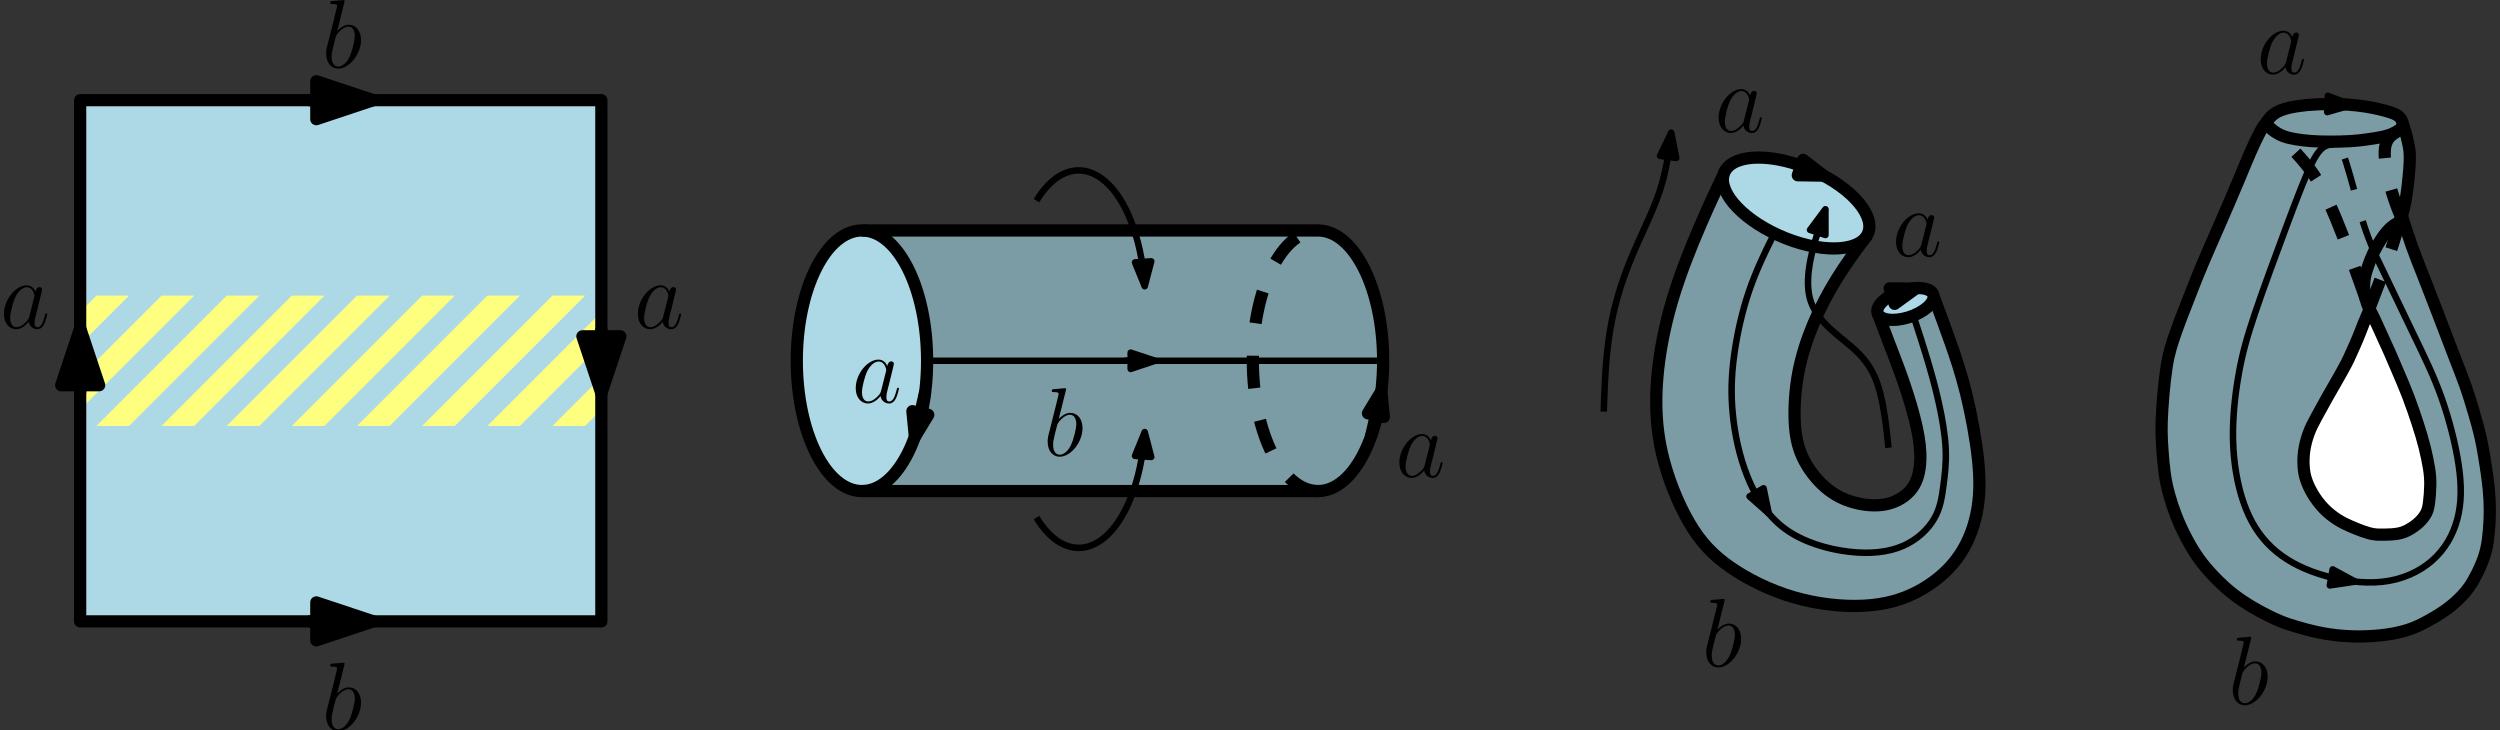 <?xml version="1.0" encoding="UTF-8"?>
<svg xmlns="http://www.w3.org/2000/svg" xmlns:xlink="http://www.w3.org/1999/xlink" width="306.988pt" height="89.668pt" viewBox="0 0 306.988 89.668" version="1.1">
<rect x="0" y="0" width="306.988" height="89.668" fill="#333333" stroke="none"/>
<defs>
<g>
<symbol overflow="visible" id="glyph0-0">
<path style="stroke:none;" d=""/>
</symbol>
<symbol overflow="visible" id="glyph0-1">
<path style="stroke:none;" d="M 3.594 -1.422 C 3.531 -1.219 3.531 -1.188 3.375 -0.969 C 3.109 -0.641 2.578 -0.125 2.016 -0.125 C 1.531 -0.125 1.25 -0.562 1.25 -1.266 C 1.25 -1.922 1.625 -3.266 1.859 -3.766 C 2.266 -4.609 2.828 -5.031 3.281 -5.031 C 4.078 -5.031 4.234 -4.047 4.234 -3.953 C 4.234 -3.938 4.203 -3.797 4.188 -3.766 Z M 4.359 -4.484 C 4.234 -4.797 3.906 -5.266 3.281 -5.266 C 1.938 -5.266 0.484 -3.531 0.484 -1.75 C 0.484 -0.578 1.172 0.125 1.984 0.125 C 2.641 0.125 3.203 -0.391 3.531 -0.781 C 3.656 -0.078 4.219 0.125 4.578 0.125 C 4.938 0.125 5.219 -0.094 5.438 -0.531 C 5.625 -0.938 5.797 -1.656 5.797 -1.703 C 5.797 -1.766 5.75 -1.812 5.672 -1.812 C 5.562 -1.812 5.562 -1.75 5.516 -1.578 C 5.328 -0.875 5.109 -0.125 4.609 -0.125 C 4.266 -0.125 4.25 -0.438 4.25 -0.672 C 4.25 -0.938 4.281 -1.078 4.391 -1.547 C 4.469 -1.844 4.531 -2.109 4.625 -2.453 C 5.062 -4.25 5.172 -4.672 5.172 -4.75 C 5.172 -4.906 5.047 -5.047 4.859 -5.047 C 4.484 -5.047 4.391 -4.625 4.359 -4.484 Z M 4.359 -4.484 "/>
</symbol>
<symbol overflow="visible" id="glyph0-2">
<path style="stroke:none;" d="M 2.766 -8 C 2.766 -8.047 2.797 -8.109 2.797 -8.172 C 2.797 -8.297 2.672 -8.297 2.656 -8.297 C 2.641 -8.297 2.219 -8.266 2 -8.234 C 1.797 -8.219 1.609 -8.203 1.406 -8.188 C 1.109 -8.156 1.031 -8.156 1.031 -7.938 C 1.031 -7.812 1.141 -7.812 1.266 -7.812 C 1.875 -7.812 1.875 -7.703 1.875 -7.594 C 1.875 -7.5 1.781 -7.156 1.734 -6.938 L 1.453 -5.797 C 1.328 -5.312 0.641 -2.609 0.594 -2.391 C 0.531 -2.094 0.531 -1.891 0.531 -1.734 C 0.531 -0.516 1.219 0.125 2 0.125 C 3.375 0.125 4.812 -1.656 4.812 -3.391 C 4.812 -4.5 4.203 -5.266 3.297 -5.266 C 2.672 -5.266 2.109 -4.75 1.891 -4.516 Z M 2.016 -0.125 C 1.625 -0.125 1.203 -0.406 1.203 -1.344 C 1.203 -1.734 1.25 -1.953 1.453 -2.797 C 1.5 -2.953 1.688 -3.719 1.734 -3.875 C 1.75 -3.969 2.469 -5.031 3.281 -5.031 C 3.797 -5.031 4.047 -4.5 4.047 -3.891 C 4.047 -3.312 3.703 -1.953 3.406 -1.344 C 3.109 -0.688 2.562 -0.125 2.016 -0.125 Z M 2.016 -0.125 "/>
</symbol>
</g>
<clipPath id="clip1">
  <path d="M 40 81 L 45 81 L 45 89.668 L 40 89.668 Z M 40 81 "/>
</clipPath>
<clipPath id="clip2">
  <path d="M 264 12 L 306.988 12 L 306.988 79 L 264 79 Z M 264 12 "/>
</clipPath>
</defs>
<g id="surface1">
<path style=" stroke:none;fill-rule:evenodd;fill:rgb(48.599%,61.2%,64.699%);fill-opacity:1;" d="M 290.918 13.289 C 289.562 13.09 287.719 12.93 285.75 13.016 C 283.777 13.105 281.684 13.438 280.383 13.867 C 279.082 14.293 278.574 14.812 278.027 15.645 C 277.48 16.477 276.895 17.617 276.258 19.008 C 275.621 20.398 274.934 22.035 274.172 23.82 C 273.41 25.609 272.566 27.539 271.781 29.379 C 270.996 31.215 270.262 32.953 269.684 34.363 C 269.105 35.77 268.684 36.848 268.164 38.266 C 267.648 39.688 267.035 41.445 266.586 43.387 C 266.137 45.332 265.852 47.457 265.734 49.848 C 265.621 52.238 265.68 54.887 265.965 57.199 C 266.25 59.512 266.762 61.484 267.48 63.34 C 268.199 65.191 269.125 66.926 270.34 68.551 C 271.555 70.176 273.055 71.688 274.918 73.031 C 276.777 74.379 279 75.551 281.207 76.363 C 283.41 77.176 285.598 77.629 287.777 77.793 C 289.961 77.957 292.133 77.832 294.047 77.414 C 295.957 77 297.605 76.297 299.078 75.375 C 300.551 74.453 301.844 73.316 302.797 72.145 C 303.75 70.973 304.359 69.77 304.785 68.453 C 305.211 67.137 305.449 65.715 305.516 63.984 C 305.586 62.254 305.48 60.215 305.191 58.035 C 304.902 55.855 304.426 53.531 303.812 51.273 C 303.199 49.012 302.453 46.816 301.59 44.445 C 300.73 42.074 299.754 39.531 298.875 37.254 C 297.996 34.973 297.207 32.957 296.551 31.23 C 295.891 29.508 295.359 28.074 295.09 27.359 C 294.824 26.641 294.824 26.641 294.824 26.641 C 294.824 26.641 294.824 26.641 294.938 26.184 C 295.055 25.727 295.281 24.809 295.465 23.539 C 295.645 22.266 295.777 20.637 295.688 19.141 C 295.598 17.641 295.285 16.277 295.027 15.469 C 294.77 14.66 294.57 14.41 294.41 14.254 C 294.246 14.098 294.125 14.031 293.633 13.883 C 293.137 13.73 292.27 13.488 290.918 13.289 Z M 290.918 13.289 "/>
<path style=" stroke:none;fill-rule:evenodd;fill:rgb(100%,100%,100%);fill-opacity:1;" d="M 290.918 37.914 C 290.918 37.914 290.918 37.914 290.648 38.602 C 290.383 39.289 289.848 40.66 289.297 41.938 C 288.746 43.215 288.18 44.395 287.664 45.395 C 287.145 46.395 286.68 47.215 286.168 48.121 C 285.656 49.031 285.098 50.027 284.621 50.961 C 284.145 51.891 283.746 52.758 283.465 53.762 C 283.184 54.766 283.023 55.91 283.094 57.016 C 283.168 58.125 283.473 59.199 284.027 60.223 C 284.578 61.246 285.379 62.219 286.113 62.91 C 286.844 63.605 287.508 64.016 288.148 64.348 C 288.793 64.684 289.418 64.941 290.082 65.145 C 290.742 65.352 291.445 65.504 292.332 65.512 C 293.219 65.523 294.289 65.391 295.164 65.078 C 296.035 64.766 296.719 64.27 297.195 63.73 C 297.676 63.191 297.953 62.605 298.125 61.887 C 298.297 61.172 298.359 60.324 298.344 59.422 C 298.324 58.52 298.215 57.559 298.031 56.547 C 297.848 55.535 297.582 54.473 297.297 53.465 C 297.012 52.457 296.703 51.508 296.379 50.574 C 296.055 49.645 295.715 48.727 295.332 47.77 C 294.949 46.812 294.527 45.809 294.082 44.777 C 293.637 43.746 293.164 42.684 292.633 41.535 C 292.102 40.387 291.508 39.148 291.211 38.531 C 290.918 37.914 290.918 37.914 290.918 37.914 Z M 290.918 37.914 "/>
<path style=" stroke:none;fill-rule:evenodd;fill:rgb(48.599%,61.2%,64.699%);fill-opacity:1;" d="M 211.859 20.938 C 211.859 20.938 211.859 20.938 211.699 21.285 C 211.535 21.633 211.207 22.332 210.641 23.578 C 210.074 24.828 209.27 26.625 208.605 28.18 C 207.938 29.73 207.414 31.035 206.859 32.562 C 206.305 34.094 205.723 35.844 205.223 37.664 C 204.723 39.484 204.309 41.375 204.02 43.109 C 203.73 44.844 203.57 46.422 203.559 48.277 C 203.547 50.137 203.684 52.27 204.023 54.27 C 204.363 56.273 204.902 58.145 205.602 59.934 C 206.301 61.719 207.16 63.43 208.145 64.895 C 209.133 66.359 210.242 67.582 211.727 68.746 C 213.211 69.91 215.078 71.016 216.754 71.824 C 218.43 72.629 219.918 73.137 221.41 73.508 C 222.898 73.875 224.391 74.109 225.84 74.215 C 227.289 74.316 228.695 74.297 230.039 74.133 C 231.379 73.965 232.66 73.656 234.023 73.066 C 235.387 72.48 236.836 71.613 237.949 70.75 C 239.062 69.887 239.836 69.027 240.578 67.727 C 241.316 66.43 242.023 64.691 242.418 62.871 C 242.809 61.047 242.887 59.141 242.758 57.094 C 242.633 55.047 242.297 52.855 241.812 50.59 C 241.328 48.32 240.691 45.969 240.109 44.055 C 239.527 42.141 239 40.656 238.562 39.457 C 238.129 38.254 237.785 37.336 237.613 36.871 C 237.441 36.41 237.441 36.41 237.441 36.41 C 237.441 36.41 237.441 36.41 237.391 36.551 C 237.34 36.691 237.234 36.969 237.027 37.25 C 236.82 37.531 236.508 37.816 236.156 38.062 C 235.801 38.309 235.406 38.52 234.848 38.715 C 234.289 38.906 233.57 39.086 233.043 39.172 C 232.512 39.258 232.176 39.25 231.902 39.219 C 231.629 39.188 231.418 39.133 231.199 38.973 C 230.98 38.809 230.754 38.543 230.637 38.41 C 230.523 38.277 230.523 38.277 230.523 38.277 C 230.523 38.277 230.523 38.277 230.621 38.535 C 230.715 38.797 230.906 39.316 231.219 40.148 C 231.535 40.984 231.973 42.129 232.41 43.297 C 232.848 44.461 233.285 45.645 233.703 46.871 C 234.117 48.098 234.512 49.371 234.824 50.5 C 235.133 51.629 235.359 52.617 235.512 53.512 C 235.66 54.402 235.734 55.199 235.723 56.016 C 235.711 56.828 235.605 57.664 235.418 58.352 C 235.23 59.035 234.957 59.574 234.547 60.062 C 234.133 60.551 233.582 60.984 233.133 61.27 C 232.684 61.559 232.328 61.691 231.973 61.793 C 231.617 61.895 231.254 61.961 230.633 61.961 C 230.016 61.965 229.137 61.902 228.426 61.793 C 227.711 61.68 227.164 61.516 226.578 61.262 C 225.996 61.008 225.371 60.664 224.68 60.109 C 223.984 59.555 223.223 58.785 222.648 58.074 C 222.074 57.363 221.688 56.711 221.367 55.938 C 221.047 55.164 220.793 54.273 220.637 53.23 C 220.48 52.184 220.43 50.992 220.461 49.82 C 220.492 48.648 220.605 47.5 220.797 46.352 C 220.992 45.207 221.262 44.062 221.551 43.047 C 221.844 42.031 222.156 41.148 222.492 40.305 C 222.824 39.465 223.18 38.664 223.574 37.855 C 223.969 37.047 224.402 36.227 224.852 35.438 C 225.305 34.648 225.773 33.891 226.262 33.148 C 226.746 32.406 227.246 31.684 227.727 31.012 C 228.211 30.34 228.68 29.715 228.914 29.402 C 229.145 29.09 229.145 29.09 229.145 29.09 C 229.145 29.09 229.145 29.09 228.828 29.285 C 228.508 29.484 227.867 29.875 227.184 30.113 C 226.5 30.348 225.773 30.43 225 30.426 C 224.227 30.422 223.402 30.328 222.797 30.238 C 222.191 30.148 221.797 30.059 221.188 29.867 C 220.578 29.684 219.754 29.398 219.027 29.109 C 218.305 28.816 217.684 28.52 217.062 28.18 C 216.449 27.84 215.836 27.461 215.18 26.965 C 214.523 26.469 213.828 25.863 213.359 25.41 C 212.895 24.957 212.656 24.664 212.465 24.391 C 212.273 24.121 212.129 23.875 211.938 23.512 C 211.746 23.148 211.512 22.668 211.492 22.219 C 211.473 21.77 211.668 21.352 211.766 21.145 C 211.859 20.938 211.859 20.938 211.859 20.938 Z M 211.859 20.938 "/>
<path style=" stroke:none;fill-rule:evenodd;fill:rgb(48.599%,61.2%,64.699%);fill-opacity:1;" d="M 105.844 28.301 C 105.844 28.301 105.844 28.301 115.191 28.301 C 124.543 28.301 143.234 28.305 152.578 28.305 C 161.922 28.305 161.91 28.301 162.445 28.539 C 162.984 28.781 164.07 29.258 164.918 29.883 C 165.77 30.512 166.383 31.285 166.945 32.242 C 167.504 33.203 168.016 34.348 168.406 35.461 C 168.797 36.574 169.07 37.656 169.27 38.652 C 169.469 39.648 169.594 40.562 169.676 41.41 C 169.762 42.258 169.801 43.043 169.812 43.844 C 169.824 44.645 169.805 45.461 169.738 46.375 C 169.672 47.289 169.559 48.297 169.41 49.223 C 169.266 50.148 169.086 50.988 168.832 51.891 C 168.574 52.793 168.246 53.758 167.895 54.598 C 167.547 55.434 167.172 56.148 166.703 56.848 C 166.234 57.547 165.668 58.234 165.066 58.77 C 164.469 59.305 163.836 59.684 163.348 59.914 C 162.855 60.141 162.504 60.215 152.977 60.254 C 143.449 60.293 124.746 60.297 115.391 60.301 C 106.039 60.301 106.039 60.301 106.039 60.301 C 106.039 60.301 106.039 60.301 106.418 60.172 C 106.793 60.047 107.547 59.785 108.258 59.336 C 108.969 58.883 109.637 58.23 110.16 57.605 C 110.68 56.977 111.055 56.371 111.41 55.645 C 111.766 54.914 112.102 54.062 112.43 52.941 C 112.758 51.824 113.078 50.434 113.309 49.066 C 113.543 47.703 113.691 46.363 113.723 44.922 C 113.758 43.48 113.68 41.941 113.547 40.645 C 113.41 39.352 113.219 38.301 112.93 37.191 C 112.637 36.086 112.25 34.918 111.863 33.977 C 111.477 33.031 111.094 32.316 110.719 31.723 C 110.348 31.133 109.984 30.664 109.516 30.117 C 109.047 29.566 108.469 28.934 107.84 28.617 C 107.211 28.301 106.527 28.301 106.188 28.301 C 105.844 28.301 105.844 28.301 105.844 28.301 Z M 105.844 28.301 "/>
<path style=" stroke:none;fill-rule:evenodd;fill:rgb(67.799%,84.698%,90.199%);fill-opacity:1;" d="M 9.844 12.301 L 9.844 76.301 L 73.844 76.301 L 73.844 12.301 Z M 9.844 12.301 "/>
<path style=" stroke:none;fill-rule:evenodd;fill:rgb(100%,100%,49.799%);fill-opacity:1;" d="M 27.844 36.301 L 31.844 36.301 L 15.844 52.301 L 11.844 52.301 Z M 27.844 36.301 "/>
<path style=" stroke:none;fill-rule:evenodd;fill:rgb(100%,100%,49.799%);fill-opacity:1;" d="M 35.844 36.301 L 39.844 36.301 L 23.844 52.301 L 19.844 52.301 Z M 35.844 36.301 "/>
<path style=" stroke:none;fill-rule:evenodd;fill:rgb(100%,100%,49.799%);fill-opacity:1;" d="M 43.844 36.301 L 47.844 36.301 L 31.844 52.301 L 27.844 52.301 Z M 43.844 36.301 "/>
<path style=" stroke:none;fill-rule:evenodd;fill:rgb(100%,100%,49.799%);fill-opacity:1;" d="M 51.844 36.301 L 55.844 36.301 L 39.844 52.301 L 35.844 52.301 Z M 51.844 36.301 "/>
<path style=" stroke:none;fill-rule:evenodd;fill:rgb(100%,100%,49.799%);fill-opacity:1;" d="M 59.844 36.301 L 63.844 36.301 L 47.844 52.301 L 43.844 52.301 Z M 59.844 36.301 "/>
<path style=" stroke:none;fill-rule:evenodd;fill:rgb(100%,100%,49.799%);fill-opacity:1;" d="M 67.844 36.301 L 71.844 36.301 L 55.844 52.301 L 51.844 52.301 Z M 67.844 36.301 "/>
<path style=" stroke:none;fill-rule:evenodd;fill:rgb(100%,100%,49.799%);fill-opacity:1;" d="M 9.844 50.301 L 23.844 36.301 L 19.844 36.301 L 9.844 46.301 Z M 9.844 50.301 "/>
<path style=" stroke:none;fill-rule:evenodd;fill:rgb(100%,100%,49.799%);fill-opacity:1;" d="M 9.844 42.301 L 15.844 36.301 L 11.844 36.301 L 9.844 38.301 Z M 9.844 42.301 "/>
<path style=" stroke:none;fill-rule:evenodd;fill:rgb(100%,100%,49.799%);fill-opacity:1;" d="M 59.844 52.301 L 73.844 38.301 L 73.844 42.301 L 63.844 52.301 Z M 59.844 52.301 "/>
<path style=" stroke:none;fill-rule:evenodd;fill:rgb(100%,100%,49.799%);fill-opacity:1;" d="M 67.844 52.301 L 73.844 46.301 L 73.844 50.301 L 71.844 52.301 Z M 67.844 52.301 "/>
<path style="fill:none;stroke-width:1.5;stroke-linecap:butt;stroke-linejoin:round;stroke:rgb(0%,0%,0%);stroke-opacity:1;stroke-miterlimit:10;" d="M 15.998 416.001 L 15.998 352.001 L 79.998 352.001 L 79.998 416.001 Z M 15.998 416.001 " transform="matrix(1,0,0,-1,-6.155,428.302)"/>
<path style="fill:none;stroke-width:1.5;stroke-linecap:butt;stroke-linejoin:round;stroke:rgb(0%,0%,0%);stroke-opacity:1;stroke-miterlimit:10;" d="M 15.998 380.001 L 15.998 388.001 " transform="matrix(1,0,0,-1,-6.155,428.302)"/>
<path style="fill-rule:evenodd;fill:rgb(0%,0%,0%);fill-opacity:1;stroke-width:1.5;stroke-linecap:butt;stroke-linejoin:round;stroke:rgb(0%,0%,0%);stroke-opacity:1;stroke-miterlimit:10;" d="M 15.998 388.001 L 13.67 381.001 L 18.331 381.001 Z M 15.998 388.001 " transform="matrix(1,0,0,-1,-6.155,428.302)"/>
<path style="fill:none;stroke-width:1.5;stroke-linecap:butt;stroke-linejoin:round;stroke:rgb(0%,0%,0%);stroke-opacity:1;stroke-miterlimit:10;" d="M 43.998 416.001 L 51.998 416.001 " transform="matrix(1,0,0,-1,-6.155,428.302)"/>
<path style="fill-rule:evenodd;fill:rgb(0%,0%,0%);fill-opacity:1;stroke-width:1.5;stroke-linecap:butt;stroke-linejoin:round;stroke:rgb(0%,0%,0%);stroke-opacity:1;stroke-miterlimit:10;" d="M 51.998 416.001 L 44.998 418.329 L 44.998 413.669 Z M 51.998 416.001 " transform="matrix(1,0,0,-1,-6.155,428.302)"/>
<path style="fill:none;stroke-width:1.5;stroke-linecap:butt;stroke-linejoin:round;stroke:rgb(0%,0%,0%);stroke-opacity:1;stroke-miterlimit:10;" d="M 79.998 388.001 L 79.998 380.001 " transform="matrix(1,0,0,-1,-6.155,428.302)"/>
<path style="fill-rule:evenodd;fill:rgb(0%,0%,0%);fill-opacity:1;stroke-width:1.5;stroke-linecap:butt;stroke-linejoin:round;stroke:rgb(0%,0%,0%);stroke-opacity:1;stroke-miterlimit:10;" d="M 79.998 380.001 L 82.331 387.001 L 77.67 387.001 Z M 79.998 380.001 " transform="matrix(1,0,0,-1,-6.155,428.302)"/>
<path style="fill:none;stroke-width:1.5;stroke-linecap:butt;stroke-linejoin:round;stroke:rgb(0%,0%,0%);stroke-opacity:1;stroke-miterlimit:10;" d="M 43.998 352.001 L 51.998 352.001 " transform="matrix(1,0,0,-1,-6.155,428.302)"/>
<path style="fill-rule:evenodd;fill:rgb(0%,0%,0%);fill-opacity:1;stroke-width:1.5;stroke-linecap:butt;stroke-linejoin:round;stroke:rgb(0%,0%,0%);stroke-opacity:1;stroke-miterlimit:10;" d="M 51.998 352.001 L 44.998 354.329 L 44.998 349.669 Z M 51.998 352.001 " transform="matrix(1,0,0,-1,-6.155,428.302)"/>
<g style="fill:rgb(0%,0%,0%);fill-opacity:1;">
  <use xlink:href="#glyph0-1" x="0" y="40.302"/>
</g>
<g style="fill:rgb(0%,0%,0%);fill-opacity:1;">
  <use xlink:href="#glyph0-1" x="77.845" y="40.302"/>
</g>
<g style="fill:rgb(0%,0%,0%);fill-opacity:1;">
  <use xlink:href="#glyph0-2" x="39.521" y="8.302"/>
</g>
<g clip-path="url(#clip1)" clip-rule="nonzero">
<g style="fill:rgb(0%,0%,0%);fill-opacity:1;">
  <use xlink:href="#glyph0-2" x="39.521" y="89.668"/>
</g>
</g>
<path style="fill-rule:evenodd;fill:rgb(67.799%,84.698%,90.199%);fill-opacity:1;stroke-width:1.5;stroke-linecap:butt;stroke-linejoin:round;stroke:rgb(0%,0%,0%);stroke-opacity:1;stroke-miterlimit:10;" d="M 119.998 384.001 C 119.998 392.837 116.416 400.001 111.998 400.001 C 107.581 400.001 103.998 392.837 103.998 384.001 C 103.998 375.161 107.581 368.001 111.998 368.001 C 116.416 368.001 119.998 375.161 119.998 384.001 " transform="matrix(1,0,0,-1,-6.155,428.302)"/>
<path style="fill:none;stroke-width:1.5;stroke-linecap:butt;stroke-linejoin:round;stroke:rgb(0%,0%,0%);stroke-opacity:1;stroke-dasharray:4;stroke-miterlimit:10;" d="M 167.998 368.001 C 163.581 368.001 159.998 375.161 159.998 384.001 C 159.998 392.837 163.581 400.001 167.998 400.001 " transform="matrix(1,0,0,-1,-6.155,428.302)"/>
<path style="fill:none;stroke-width:1.5;stroke-linecap:butt;stroke-linejoin:round;stroke:rgb(0%,0%,0%);stroke-opacity:1;stroke-miterlimit:10;" d="M 167.998 400.001 C 172.416 400.001 175.998 392.837 175.998 384.001 C 175.998 375.161 172.416 368.001 167.998 368.001 " transform="matrix(1,0,0,-1,-6.155,428.302)"/>
<path style="fill:none;stroke-width:1.5;stroke-linecap:butt;stroke-linejoin:round;stroke:rgb(0%,0%,0%);stroke-opacity:1;stroke-miterlimit:10;" d="M 111.998 400.001 L 167.998 400.001 " transform="matrix(1,0,0,-1,-6.155,428.302)"/>
<path style="fill:none;stroke-width:1.5;stroke-linecap:butt;stroke-linejoin:round;stroke:rgb(0%,0%,0%);stroke-opacity:1;stroke-miterlimit:10;" d="M 111.998 368.001 L 167.998 368.001 " transform="matrix(1,0,0,-1,-6.155,428.302)"/>
<path style="fill:none;stroke-width:0.8;stroke-linecap:butt;stroke-linejoin:round;stroke:rgb(0%,0%,0%);stroke-opacity:1;stroke-miterlimit:10;" d="M 119.998 384.001 L 175.998 384.001 " transform="matrix(1,0,0,-1,-6.155,428.302)"/>
<path style="fill:none;stroke-width:0.8;stroke-linecap:butt;stroke-linejoin:round;stroke:rgb(0%,0%,0%);stroke-opacity:1;stroke-miterlimit:10;" d="M 144.217 384.001 L 147.998 384.001 " transform="matrix(1,0,0,-1,-6.155,428.302)"/>
<path style="fill-rule:evenodd;fill:rgb(0%,0%,0%);fill-opacity:1;stroke-width:0.8;stroke-linecap:butt;stroke-linejoin:round;stroke:rgb(0%,0%,0%);stroke-opacity:1;stroke-miterlimit:10;" d="M 147.998 384.001 L 144.998 384.997 L 144.998 383.001 Z M 147.998 384.001 " transform="matrix(1,0,0,-1,-6.155,428.302)"/>
<path style="fill:none;stroke-width:1.5;stroke-linecap:butt;stroke-linejoin:round;stroke:rgb(0%,0%,0%);stroke-opacity:1;stroke-miterlimit:10;" d="M 174.498 374.661 L 175.78 380.255 " transform="matrix(1,0,0,-1,-6.155,428.302)"/>
<path style="fill-rule:evenodd;fill:rgb(0%,0%,0%);fill-opacity:1;stroke-width:1.5;stroke-linecap:butt;stroke-linejoin:round;stroke:rgb(0%,0%,0%);stroke-opacity:1;stroke-miterlimit:10;" d="M 175.78 380.255 L 174.135 377.552 L 176.081 377.107 Z M 175.78 380.255 " transform="matrix(1,0,0,-1,-6.155,428.302)"/>
<path style="fill:none;stroke-width:1.5;stroke-linecap:butt;stroke-linejoin:round;stroke:rgb(0%,0%,0%);stroke-opacity:1;stroke-miterlimit:10;" d="M 118.498 374.661 L 119.78 380.255 " transform="matrix(1,0,0,-1,-6.155,428.302)"/>
<path style="fill-rule:evenodd;fill:rgb(0%,0%,0%);fill-opacity:1;stroke-width:1.5;stroke-linecap:butt;stroke-linejoin:round;stroke:rgb(0%,0%,0%);stroke-opacity:1;stroke-miterlimit:10;" d="M 118.498 374.661 L 120.139 377.365 L 118.194 377.81 Z M 118.498 374.661 " transform="matrix(1,0,0,-1,-6.155,428.302)"/>
<g style="fill:rgb(0%,0%,0%);fill-opacity:1;">
  <use xlink:href="#glyph0-2" x="128.116" y="55.959"/>
</g>
<g style="fill:rgb(0%,0%,0%);fill-opacity:1;">
  <use xlink:href="#glyph0-1" x="104.595" y="49.423"/>
</g>
<g style="fill:rgb(0%,0%,0%);fill-opacity:1;">
  <use xlink:href="#glyph0-1" x="171.348" y="58.562"/>
</g>
<path style="fill:none;stroke-width:0.8;stroke-linecap:butt;stroke-linejoin:round;stroke:rgb(0%,0%,0%);stroke-opacity:1;stroke-miterlimit:10;" d="M 133.428 403.661 C 136.916 409.396 142.069 408.384 144.936 401.404 C 145.905 399.044 146.526 396.185 146.721 393.154 " transform="matrix(1,0,0,-1,-6.155,428.302)"/>
<path style="fill-rule:evenodd;fill:rgb(0%,0%,0%);fill-opacity:1;stroke-width:0.8;stroke-linecap:butt;stroke-linejoin:round;stroke:rgb(0%,0%,0%);stroke-opacity:1;stroke-miterlimit:10;" d="M 146.721 393.154 L 147.522 396.212 L 145.53 396.083 Z M 146.721 393.154 " transform="matrix(1,0,0,-1,-6.155,428.302)"/>
<path style="fill:none;stroke-width:0.8;stroke-linecap:butt;stroke-linejoin:round;stroke:rgb(0%,0%,0%);stroke-opacity:1;stroke-miterlimit:10;" d="M 133.428 364.743 C 136.916 359.009 142.069 360.021 144.936 367.001 C 145.905 369.361 146.526 372.22 146.721 375.247 " transform="matrix(1,0,0,-1,-6.155,428.302)"/>
<path style="fill-rule:evenodd;fill:rgb(0%,0%,0%);fill-opacity:1;stroke-width:0.8;stroke-linecap:butt;stroke-linejoin:round;stroke:rgb(0%,0%,0%);stroke-opacity:1;stroke-miterlimit:10;" d="M 146.721 375.247 L 145.53 372.322 L 147.522 372.189 Z M 146.721 375.247 " transform="matrix(1,0,0,-1,-6.155,428.302)"/>
<g clip-path="url(#clip2)" clip-rule="nonzero">
<path style="fill:none;stroke-width:1.5;stroke-linecap:butt;stroke-linejoin:round;stroke:rgb(0%,0%,0%);stroke-opacity:1;stroke-miterlimit:10;" d="M 301.354 412.322 C 301.354 412.322 301.354 412.322 301.323 412.513 C 301.291 412.7 301.237 413.083 301.123 413.392 C 301.014 413.7 300.854 413.935 300.53 414.142 C 300.206 414.345 299.721 414.521 298.913 414.736 C 298.104 414.95 296.967 415.204 295.541 415.361 C 294.112 415.521 292.389 415.579 290.698 415.493 C 289.006 415.411 287.342 415.185 286.303 414.786 C 285.26 414.392 284.846 413.822 284.53 413.396 C 284.213 412.966 283.998 412.685 283.674 412.087 C 283.35 411.49 282.916 410.575 282.487 409.587 C 282.053 408.603 281.623 407.536 281.19 406.501 C 280.76 405.462 280.327 404.45 279.897 403.447 C 279.463 402.443 279.034 401.447 278.467 400.157 C 277.905 398.872 277.206 397.294 276.643 395.958 C 276.077 394.622 275.647 393.525 275.241 392.486 C 274.831 391.45 274.452 390.47 274.139 389.661 C 273.831 388.857 273.592 388.22 273.358 387.552 C 273.12 386.888 272.889 386.189 272.698 385.525 C 272.506 384.861 272.358 384.232 272.206 383.267 C 272.057 382.306 271.909 381.009 271.799 379.763 C 271.694 378.521 271.627 377.322 271.596 376.443 C 271.573 375.56 271.584 374.99 271.62 374.22 C 271.659 373.45 271.725 372.478 271.811 371.56 C 271.897 370.646 272.006 369.779 272.19 368.896 C 272.373 368.009 272.631 367.103 272.92 366.228 C 273.213 365.357 273.538 364.513 273.948 363.618 C 274.358 362.724 274.854 361.775 275.362 360.931 C 275.87 360.087 276.385 359.357 277.057 358.568 C 277.725 357.779 278.545 356.939 279.311 356.247 C 280.077 355.556 280.791 355.017 281.491 354.54 C 282.194 354.068 282.881 353.657 283.659 353.236 C 284.436 352.814 285.299 352.384 286.077 352.06 C 286.854 351.736 287.545 351.521 288.291 351.306 C 289.034 351.087 289.834 350.872 290.612 350.7 C 291.389 350.529 292.143 350.4 293.038 350.298 C 293.936 350.204 294.971 350.138 296.061 350.15 C 297.151 350.161 298.295 350.247 299.276 350.388 C 300.26 350.529 301.081 350.724 301.791 350.947 C 302.502 351.173 303.108 351.435 303.854 351.822 C 304.596 352.212 305.483 352.728 306.194 353.212 C 306.909 353.7 307.448 354.154 307.877 354.552 C 308.311 354.95 308.631 355.298 308.936 355.665 C 309.237 356.032 309.518 356.419 309.842 356.982 C 310.166 357.54 310.534 358.275 310.823 358.966 C 311.116 359.657 311.331 360.306 311.483 360.993 C 311.631 361.685 311.721 362.419 311.784 363.185 C 311.85 363.954 311.893 364.751 311.893 365.591 C 311.893 366.435 311.85 367.322 311.764 368.228 C 311.678 369.134 311.545 370.06 311.385 371.118 C 311.221 372.181 311.026 373.372 310.78 374.49 C 310.53 375.607 310.233 376.654 309.924 377.7 C 309.616 378.747 309.303 379.79 308.928 380.857 C 308.553 381.915 308.123 382.997 307.518 384.568 C 306.913 386.134 306.131 388.193 305.467 389.927 C 304.803 391.661 304.256 393.075 303.745 394.365 C 303.237 395.657 302.764 396.825 302.334 398.025 C 301.909 399.224 301.518 400.454 301.323 401.072 C 301.131 401.685 301.131 401.685 301.131 401.685 " transform="matrix(1,0,0,-1,-6.155,428.302)"/>
</g>
<path style="fill:none;stroke-width:1.5;stroke-linecap:butt;stroke-linejoin:round;stroke:rgb(0%,0%,0%);stroke-opacity:1;stroke-miterlimit:10;" d="M 284.315 413.212 C 284.315 413.212 284.315 413.212 284.452 413.064 C 284.592 412.911 284.873 412.611 285.229 412.329 C 285.584 412.048 286.018 411.79 286.483 411.607 C 286.948 411.423 287.444 411.314 288.002 411.216 C 288.565 411.122 289.19 411.032 289.924 410.982 C 290.659 410.927 291.498 410.904 292.342 410.904 C 293.182 410.904 294.026 410.927 294.737 410.97 C 295.452 411.013 296.034 411.075 296.745 411.173 C 297.459 411.271 298.299 411.4 298.916 411.548 C 299.538 411.7 299.928 411.868 300.213 412.009 C 300.495 412.15 300.663 412.267 300.827 412.4 C 300.991 412.529 301.155 412.677 301.206 412.837 C 301.256 413.001 301.198 413.181 301.206 413.134 C 301.217 413.091 301.291 412.822 301.37 412.583 C 301.444 412.345 301.526 412.13 301.584 411.915 C 301.647 411.704 301.69 411.49 301.784 411.087 C 301.881 410.689 302.034 410.107 302.065 409.294 C 302.096 408.486 302.01 407.45 301.924 406.575 C 301.838 405.704 301.752 404.99 301.666 404.407 C 301.581 403.825 301.495 403.372 301.397 402.962 C 301.299 402.552 301.194 402.185 301.127 401.892 C 301.061 401.603 301.041 401.388 301.03 401.279 C 301.018 401.169 301.018 401.169 300.815 401.064 C 300.608 400.954 300.198 400.74 299.811 400.415 C 299.42 400.091 299.053 399.661 298.678 399.111 C 298.299 398.56 297.913 397.888 297.631 397.318 C 297.35 396.743 297.178 396.271 297.002 395.786 C 296.831 395.298 296.659 394.802 296.561 394.294 C 296.463 393.786 296.444 393.271 296.463 392.806 C 296.487 392.341 296.549 391.931 296.659 391.532 C 296.768 391.134 296.916 390.743 297.006 390.54 C 297.096 390.337 297.123 390.318 296.998 389.997 C 296.87 389.673 296.592 389.048 296.385 388.552 C 296.182 388.056 296.049 387.689 295.889 387.279 C 295.729 386.868 295.534 386.415 295.342 385.982 C 295.151 385.548 294.963 385.13 294.799 384.771 C 294.639 384.411 294.502 384.107 294.26 383.642 C 294.018 383.177 293.67 382.548 293.26 381.829 C 292.85 381.107 292.377 380.298 291.905 379.462 C 291.432 378.622 290.956 377.759 290.569 377.036 C 290.178 376.314 289.877 375.732 289.631 375.052 C 289.381 374.372 289.186 373.595 289.088 372.872 C 288.995 372.15 288.995 371.478 289.038 370.919 C 289.081 370.357 289.166 369.904 289.338 369.388 C 289.51 368.868 289.772 368.286 290.135 367.669 C 290.502 367.056 290.979 366.407 291.514 365.857 C 292.049 365.302 292.647 364.845 293.19 364.497 C 293.737 364.15 294.233 363.911 294.752 363.685 C 295.268 363.458 295.807 363.243 296.295 363.068 C 296.78 362.896 297.209 362.767 297.631 362.704 C 298.053 362.638 298.463 362.638 298.983 362.65 C 299.498 362.657 300.123 362.681 300.643 362.779 C 301.163 362.876 301.573 363.048 301.991 363.286 C 302.413 363.525 302.842 363.825 303.209 364.169 C 303.577 364.517 303.881 364.904 304.077 365.282 C 304.268 365.661 304.358 366.025 304.432 366.618 C 304.506 367.212 304.573 368.032 304.581 368.736 C 304.592 369.439 304.549 370.021 304.432 370.775 C 304.315 371.529 304.12 372.458 303.893 373.365 C 303.666 374.271 303.405 375.157 303.061 376.224 C 302.713 377.294 302.284 378.544 301.854 379.669 C 301.42 380.79 300.991 381.782 300.612 382.669 C 300.233 383.552 299.909 384.329 299.573 385.087 C 299.241 385.841 298.893 386.575 298.561 387.31 C 298.225 388.044 297.901 388.775 297.663 389.275 C 297.428 389.771 297.276 390.029 297.202 390.157 C 297.123 390.286 297.123 390.286 297.123 390.286 " transform="matrix(1,0,0,-1,-6.155,428.302)"/>
<path style="fill:none;stroke-width:1.5;stroke-linecap:butt;stroke-linejoin:round;stroke:rgb(0%,0%,0%);stroke-opacity:1;stroke-miterlimit:10;" d="M 218.096 407.505 C 218.096 407.505 218.096 407.505 217.592 406.447 C 217.084 405.384 216.077 403.263 214.92 400.579 C 213.764 397.9 212.463 394.657 211.498 391.407 C 210.534 388.157 209.909 384.904 209.655 381.794 C 209.405 378.685 209.53 375.724 210.233 372.661 C 210.936 369.603 212.221 366.447 213.608 364.079 C 214.998 361.716 216.491 360.146 218.62 358.665 C 220.748 357.189 223.518 355.806 226.444 354.958 C 229.37 354.107 232.452 353.79 235.03 353.923 C 237.608 354.06 239.678 354.642 241.569 355.626 C 243.459 356.607 245.174 357.993 246.42 359.65 C 247.666 361.306 248.448 363.236 248.862 365.232 C 249.272 367.228 249.315 369.294 249.049 371.849 C 248.784 374.4 248.209 377.447 247.592 379.954 C 246.971 382.466 246.307 384.439 245.639 386.322 C 244.975 388.204 244.307 389.993 243.975 390.888 C 243.639 391.782 243.639 391.782 243.639 391.782 " transform="matrix(1,0,0,-1,-6.155,428.302)"/>
<path style="fill:none;stroke-width:1.5;stroke-linecap:butt;stroke-linejoin:round;stroke:rgb(0%,0%,0%);stroke-opacity:1;stroke-miterlimit:10;" d="M 235.42 399.423 C 235.42 399.423 235.42 399.423 234.78 398.548 C 234.135 397.673 232.85 395.927 231.729 394.126 C 230.604 392.325 229.647 390.478 228.842 388.568 C 228.041 386.661 227.401 384.7 227.002 382.665 C 226.612 380.63 226.463 378.521 226.53 376.736 C 226.596 374.947 226.873 373.49 227.522 372.107 C 228.17 370.724 229.194 369.419 230.276 368.482 C 231.358 367.544 232.498 366.966 233.791 366.611 C 235.084 366.251 236.526 366.115 237.819 366.396 C 239.108 366.677 240.252 367.384 240.948 368.333 C 241.647 369.286 241.905 370.486 241.956 371.74 C 242.006 372.993 241.858 374.298 241.502 375.904 C 241.147 377.509 240.581 379.411 239.963 381.224 C 239.346 383.032 238.674 384.743 238.131 386.157 C 237.584 387.572 237.17 388.681 236.963 389.24 C 236.756 389.794 236.756 389.794 236.756 389.794 " transform="matrix(1,0,0,-1,-6.155,428.302)"/>
<path style="fill-rule:evenodd;fill:rgb(67.799%,84.698%,90.199%);fill-opacity:1;stroke-width:1.5;stroke-linecap:butt;stroke-linejoin:round;stroke:rgb(0%,0%,0%);stroke-opacity:1;stroke-miterlimit:10;" d="M 228.893 407.322 C 224.073 409.501 219.194 409.497 217.991 407.318 C 216.784 405.138 219.713 401.607 224.534 399.423 C 229.35 397.247 234.233 397.247 235.436 399.427 C 236.639 401.607 233.709 405.142 228.893 407.322 " transform="matrix(1,0,0,-1,-6.155,428.302)"/>
<path style="fill-rule:evenodd;fill:rgb(67.799%,84.698%,90.199%);fill-opacity:1;stroke-width:1.5;stroke-linecap:butt;stroke-linejoin:round;stroke:rgb(0%,0%,0%);stroke-opacity:1;stroke-miterlimit:10;" d="M 239.76 392.615 C 237.858 392.029 236.487 390.814 236.698 389.911 C 236.905 389.005 238.612 388.747 240.514 389.337 C 242.413 389.927 243.784 391.142 243.577 392.044 C 243.37 392.95 241.659 393.204 239.76 392.615 " transform="matrix(1,0,0,-1,-6.155,428.302)"/>
<path style="fill:none;stroke-width:0.8;stroke-linecap:butt;stroke-linejoin:round;stroke:rgb(0%,0%,0%);stroke-opacity:1;stroke-miterlimit:10;" d="M 224.041 399.654 C 224.041 399.654 224.041 399.654 223.479 398.513 C 222.913 397.368 221.788 395.079 220.916 392.521 C 220.045 389.966 219.432 387.142 219.092 384.626 C 218.756 382.111 218.694 379.9 218.932 377.466 C 219.17 375.032 219.709 372.372 220.706 369.857 C 221.702 367.341 223.155 364.966 225.377 363.345 C 227.596 361.724 230.588 360.857 233.202 360.552 C 235.811 360.243 238.049 360.493 239.823 361.263 C 241.596 362.032 242.909 363.318 243.659 364.607 C 244.409 365.896 244.596 367.189 244.784 368.572 C 244.967 369.954 245.155 371.427 245.077 373.169 C 244.998 374.911 244.659 376.919 244.229 378.849 C 243.799 380.779 243.284 382.626 242.748 384.4 C 242.217 386.169 241.663 387.861 241.385 388.704 C 241.112 389.548 241.112 389.548 241.112 389.548 " transform="matrix(1,0,0,-1,-6.155,428.302)"/>
<path style="fill:none;stroke-width:0.8;stroke-linecap:butt;stroke-linejoin:round;stroke:rgb(0%,0%,0%);stroke-opacity:1;stroke-miterlimit:10;" d="M 222.256 367.146 L 223.354 365.247 " transform="matrix(1,0,0,-1,-6.155,428.302)"/>
<path style="fill-rule:evenodd;fill:rgb(0%,0%,0%);fill-opacity:1;stroke-width:0.8;stroke-linecap:butt;stroke-linejoin:round;stroke:rgb(0%,0%,0%);stroke-opacity:1;stroke-miterlimit:10;" d="M 223.354 365.247 L 222.713 368.345 L 220.987 367.345 Z M 223.354 365.247 " transform="matrix(1,0,0,-1,-6.155,428.302)"/>
<g style="fill:rgb(0%,0%,0%);fill-opacity:1;">
  <use xlink:href="#glyph0-2" x="273.645" y="86.482"/>
</g>
<path style="fill:none;stroke-width:1.5;stroke-linecap:butt;stroke-linejoin:round;stroke:rgb(0%,0%,0%);stroke-opacity:1;stroke-miterlimit:10;" d="M 230.081 406.736 L 228.858 407.161 " transform="matrix(1,0,0,-1,-6.155,428.302)"/>
<path style="fill-rule:evenodd;fill:rgb(0%,0%,0%);fill-opacity:1;stroke-width:1.5;stroke-linecap:butt;stroke-linejoin:round;stroke:rgb(0%,0%,0%);stroke-opacity:1;stroke-miterlimit:10;" d="M 230.081 406.736 L 227.577 408.669 L 226.916 406.782 Z M 230.081 406.736 " transform="matrix(1,0,0,-1,-6.155,428.302)"/>
<path style="fill:none;stroke-width:1.5;stroke-linecap:butt;stroke-linejoin:round;stroke:rgb(0%,0%,0%);stroke-opacity:1;stroke-miterlimit:10;" d="M 241.362 392.849 L 240.717 392.646 " transform="matrix(1,0,0,-1,-6.155,428.302)"/>
<path style="fill-rule:evenodd;fill:rgb(0%,0%,0%);fill-opacity:1;stroke-width:1.5;stroke-linecap:butt;stroke-linejoin:round;stroke:rgb(0%,0%,0%);stroke-opacity:1;stroke-miterlimit:10;" d="M 241.362 392.849 L 238.198 392.892 L 238.803 390.99 Z M 241.362 392.849 " transform="matrix(1,0,0,-1,-6.155,428.302)"/>
<g style="fill:rgb(0%,0%,0%);fill-opacity:1;">
  <use xlink:href="#glyph0-1" x="210.552" y="16.209"/>
</g>
<g style="fill:rgb(0%,0%,0%);fill-opacity:1;">
  <use xlink:href="#glyph0-1" x="232.339" y="31.46"/>
</g>
<path style="fill:none;stroke-width:0.8;stroke-linecap:butt;stroke-linejoin:round;stroke:rgb(0%,0%,0%);stroke-opacity:1;stroke-miterlimit:10;" d="M 203.084 377.755 C 203.084 377.755 203.084 377.755 203.147 379.447 C 203.209 381.134 203.331 384.509 203.854 387.669 C 204.373 390.833 205.295 393.779 206.463 396.603 C 207.627 399.427 209.041 402.126 209.901 404.677 C 210.76 407.224 211.065 409.618 211.221 410.814 C 211.373 412.013 211.373 412.013 211.373 412.013 " transform="matrix(1,0,0,-1,-6.155,428.302)"/>
<path style="fill-rule:evenodd;fill:rgb(0%,0%,0%);fill-opacity:1;stroke-width:0.8;stroke-linecap:butt;stroke-linejoin:round;stroke:rgb(0%,0%,0%);stroke-opacity:1;stroke-miterlimit:10;" d="M 211.373 412.013 L 210.002 409.161 L 211.983 408.907 Z M 211.373 412.013 " transform="matrix(1,0,0,-1,-6.155,428.302)"/>
<path style="fill:none;stroke-width:0.8;stroke-linecap:butt;stroke-linejoin:round;stroke:rgb(0%,0%,0%);stroke-opacity:1;stroke-miterlimit:10;" d="M 238.049 373.318 C 238.049 373.318 238.049 373.318 237.924 374.482 C 237.803 375.642 237.553 377.966 237.049 379.966 C 236.541 381.966 235.776 383.65 233.94 385.341 C 232.1 387.036 229.194 388.743 228.409 391.622 C 227.623 394.501 228.963 398.556 229.635 400.579 C 230.307 402.607 230.307 402.607 230.307 402.607 " transform="matrix(1,0,0,-1,-6.155,428.302)"/>
<path style="fill-rule:evenodd;fill:rgb(0%,0%,0%);fill-opacity:1;stroke-width:0.8;stroke-linecap:butt;stroke-linejoin:round;stroke:rgb(0%,0%,0%);stroke-opacity:1;stroke-miterlimit:10;" d="M 230.307 402.607 L 228.416 400.072 L 230.311 399.443 Z M 230.307 402.607 " transform="matrix(1,0,0,-1,-6.155,428.302)"/>
<path style="fill:none;stroke-width:1.5;stroke-linecap:butt;stroke-linejoin:round;stroke:rgb(0%,0%,0%);stroke-opacity:1;stroke-dasharray:4;stroke-miterlimit:10;" d="M 296.639 391.642 C 296.639 391.642 296.639 391.642 296.331 392.517 C 296.018 393.396 295.401 395.15 294.815 396.755 C 294.229 398.357 293.682 399.81 293.01 401.427 C 292.334 403.044 291.538 404.822 290.663 406.24 C 289.791 407.657 288.846 408.708 288.084 409.544 C 287.323 410.38 286.741 410.997 286.303 411.4 C 285.87 411.798 285.581 411.978 285.432 412.072 C 285.288 412.161 285.288 412.161 285.288 412.161 " transform="matrix(1,0,0,-1,-6.155,428.302)"/>
<path style="fill:none;stroke-width:1.5;stroke-linecap:butt;stroke-linejoin:round;stroke:rgb(0%,0%,0%);stroke-opacity:1;stroke-dasharray:4;stroke-miterlimit:10;" d="M 301.163 401.212 C 301.163 401.212 301.163 401.212 300.987 401.646 C 300.807 402.075 300.452 402.943 300.127 403.915 C 299.803 404.888 299.51 405.97 299.299 406.974 C 299.092 407.978 298.963 408.907 298.983 409.638 C 299.002 410.368 299.166 410.904 299.467 411.302 C 299.764 411.7 300.198 411.966 300.413 412.099 C 300.627 412.232 300.627 412.232 300.627 412.232 " transform="matrix(1,0,0,-1,-6.155,428.302)"/>
<path style="fill:none;stroke-width:1.5;stroke-linecap:butt;stroke-linejoin:round;stroke:rgb(0%,0%,0%);stroke-opacity:1;stroke-dasharray:4;stroke-miterlimit:10;" d="M 297.014 390.204 C 297.014 390.204 297.014 390.204 297.276 390.872 C 297.538 391.544 298.053 392.88 298.569 394.251 C 299.081 395.626 299.588 397.036 300.065 398.536 C 300.541 400.032 300.987 401.618 301.209 402.407 C 301.432 403.2 301.432 403.2 301.432 403.2 " transform="matrix(1,0,0,-1,-6.155,428.302)"/>
<path style="fill:none;stroke-width:0.8;stroke-linecap:butt;stroke-linejoin:round;stroke:rgb(0%,0%,0%);stroke-opacity:1;stroke-miterlimit:10;" d="M 292.081 415.532 L 294.959 415.419 " transform="matrix(1,0,0,-1,-6.155,428.302)"/>
<path style="fill-rule:evenodd;fill:rgb(0%,0%,0%);fill-opacity:1;stroke-width:0.8;stroke-linecap:butt;stroke-linejoin:round;stroke:rgb(0%,0%,0%);stroke-opacity:1;stroke-miterlimit:10;" d="M 294.959 415.419 L 292.002 416.536 L 291.924 414.536 Z M 294.959 415.419 " transform="matrix(1,0,0,-1,-6.155,428.302)"/>
<g style="fill:rgb(0%,0%,0%);fill-opacity:1;">
  <use xlink:href="#glyph0-1" x="277.121" y="9.041"/>
</g>
<path style="fill:none;stroke-width:0.8;stroke-linecap:butt;stroke-linejoin:round;stroke:rgb(0%,0%,0%);stroke-opacity:1;stroke-miterlimit:10;" d="M 292.737 410.564 C 292.737 410.564 292.737 410.564 292.592 410.564 C 292.444 410.564 292.151 410.564 291.745 410.376 C 291.338 410.189 290.815 409.81 290.038 408.263 C 289.26 406.716 288.225 403.997 286.932 400.544 C 285.643 397.091 284.092 392.904 283.049 389.81 C 282.006 386.716 281.471 384.716 281.045 382.294 C 280.616 379.868 280.295 377.021 280.362 374.24 C 280.432 371.458 280.893 368.747 281.686 366.501 C 282.479 364.255 283.604 362.47 285.135 361.048 C 286.663 359.626 288.592 358.564 290.971 357.806 C 293.354 357.048 296.182 356.595 298.655 356.857 C 301.131 357.118 303.252 358.099 304.815 359.47 C 306.377 360.841 307.385 362.611 307.901 364.556 C 308.416 366.497 308.444 368.618 308.065 371.2 C 307.682 373.786 306.897 376.829 305.971 379.443 C 305.045 382.052 303.987 384.228 302.577 387.146 C 301.17 390.064 299.416 393.72 298.538 395.552 C 297.663 397.38 297.663 397.38 297.663 397.38 " transform="matrix(1,0,0,-1,-6.155,428.302)"/>
<path style="fill:none;stroke-width:0.8;stroke-linecap:butt;stroke-linejoin:round;stroke:rgb(0%,0%,0%);stroke-opacity:1;stroke-dasharray:4;stroke-miterlimit:10;" d="M 297.666 397.392 C 297.666 397.392 297.666 397.392 297.452 397.923 C 297.237 398.454 296.803 399.521 296.42 400.708 C 296.038 401.9 295.706 403.216 295.327 404.607 C 294.952 405.997 294.534 407.462 294.225 408.439 C 293.916 409.415 293.713 409.9 293.534 410.169 C 293.354 410.439 293.19 410.49 293.006 410.521 C 292.823 410.552 292.62 410.564 292.518 410.568 C 292.416 410.575 292.416 410.575 292.416 410.575 " transform="matrix(1,0,0,-1,-6.155,428.302)"/>
<path style="fill:none;stroke-width:0.8;stroke-linecap:butt;stroke-linejoin:round;stroke:rgb(0%,0%,0%);stroke-opacity:1;stroke-miterlimit:10;" d="M 292.413 357.4 L 295.373 356.88 " transform="matrix(1,0,0,-1,-6.155,428.302)"/>
<path style="fill-rule:evenodd;fill:rgb(0%,0%,0%);fill-opacity:1;stroke-width:0.8;stroke-linecap:butt;stroke-linejoin:round;stroke:rgb(0%,0%,0%);stroke-opacity:1;stroke-miterlimit:10;" d="M 295.373 356.88 L 292.592 358.384 L 292.245 356.415 Z M 295.373 356.88 " transform="matrix(1,0,0,-1,-6.155,428.302)"/>
<g style="fill:rgb(0%,0%,0%);fill-opacity:1;">
  <use xlink:href="#glyph0-2" x="208.991" y="81.836"/>
</g>
</g>
</svg>

